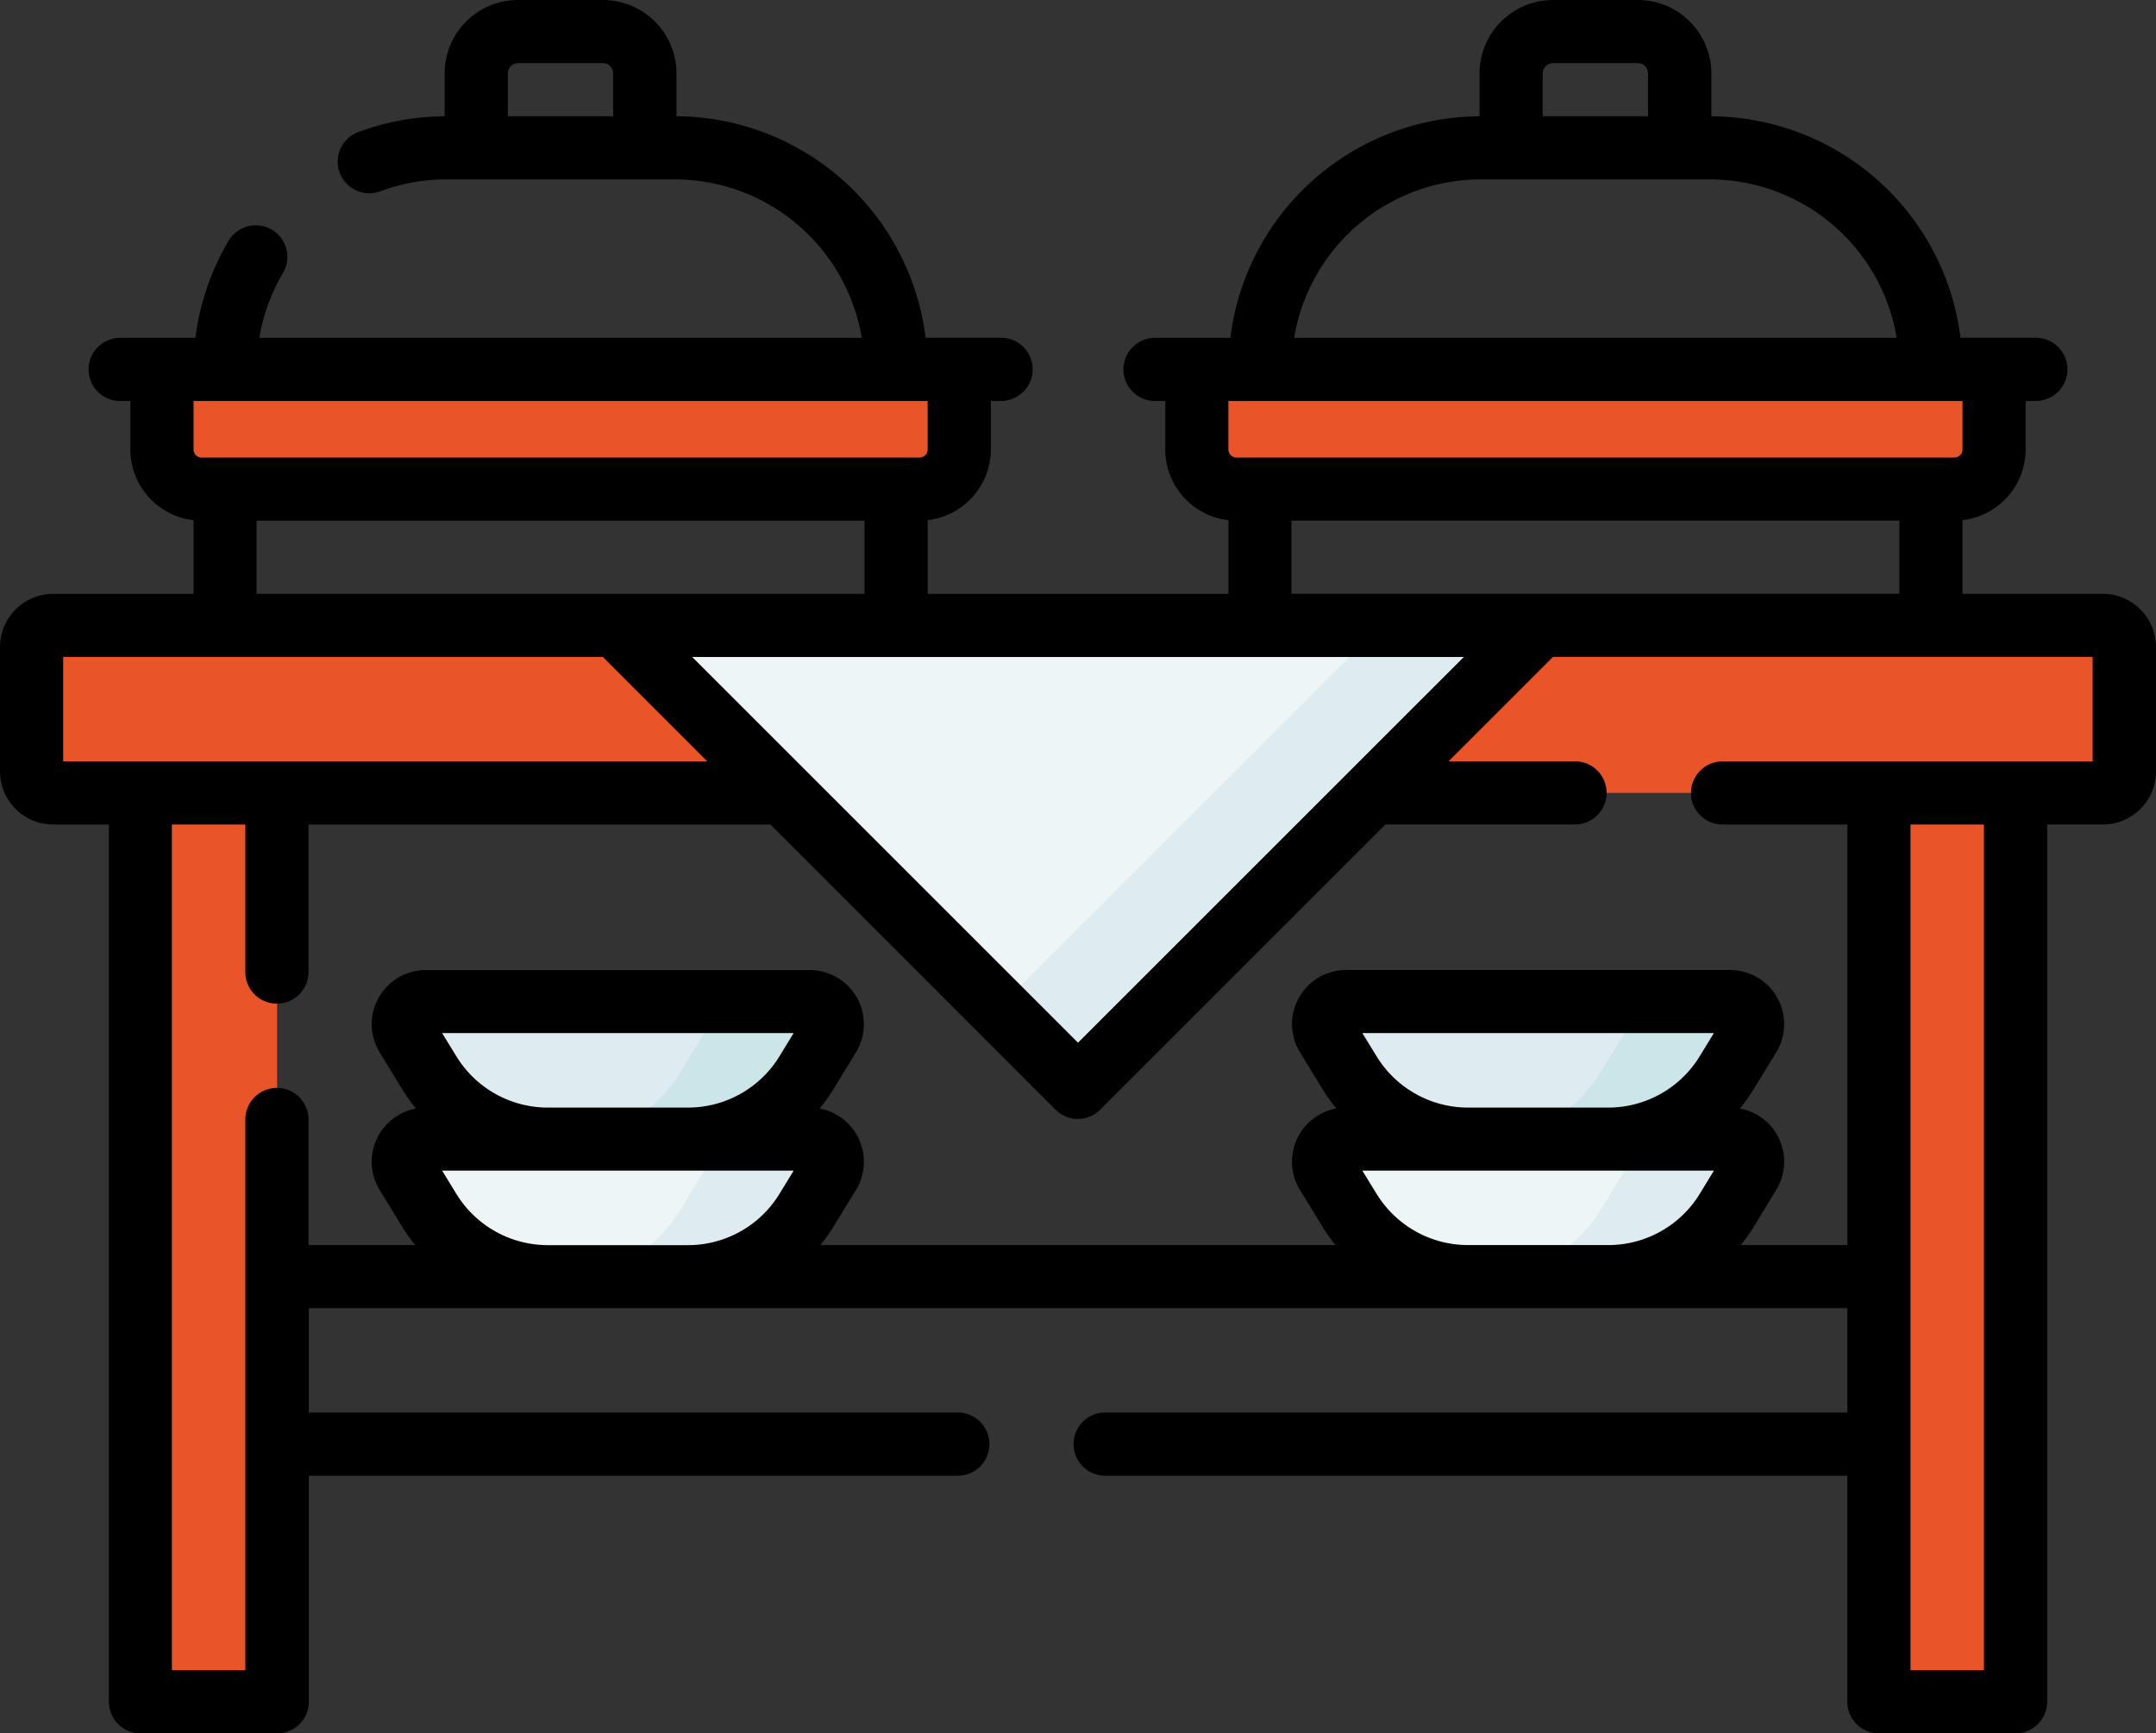<svg id="Layer_1" data-name="Layer 1" xmlns="http://www.w3.org/2000/svg" viewBox="0 0 844.83 679.37"><rect x="0" y="0" width="844.83" height="679.37" fill="#333333" stroke="none"/><defs><style>.cls-1{fill:#e95428;}.cls-2{fill:#deecf1;}.cls-3{fill:#cbe5e8;}.cls-4{fill:#eef5f6;}</style></defs><path class="cls-1" d="M362.22,185.12l-40.35,4.32H75.19a16,16,0,0,1-16-16V141.56H380.07L377.56,169c0,8.81-6.53,16.14-15.34,16.14h0Z"/><path class="cls-1" d="M767.74,185.12l-40.35,4.32H480.72a16,16,0,0,1-16-16V141.56H785.6L783.09,169c0,8.81-6.53,16.14-15.34,16.14h0Z"/><path class="cls-2" d="M269.38,443.46,235.5,456.31l-21-9.87a54.13,54.13,0,0,1-46.17-25.87L159.39,406a8.84,8.84,0,0,1,7.54-13.46h104.9l43.46,2c6.91,0,8.38,6.64,4.77,12.53L310,420.3c-9.84,16.07-21.75,23.16-40.6,23.16Z"/><path class="cls-3" d="M317.3,392.53H267.79A8.84,8.84,0,0,1,275.33,406l-8.93,14.58a54.14,54.14,0,0,1-46.17,25.87l26.62,4.6,22.88-4.6a54.13,54.13,0,0,0,46.17-25.87L324.83,406a8.85,8.85,0,0,0-7.54-13.46Z"/><path class="cls-4" d="M269.38,497.38l-41.15,8.71-13.74-5.73a54.13,54.13,0,0,1-46.17-25.87l-8.93-14.58a8.84,8.84,0,0,1,7.54-13.46h104.9l43.46,2c6.91,0,8.38,6.64,4.77,12.53L310,474.22c-9.84,16.07-21.75,23.16-40.6,23.16Z"/><path class="cls-2" d="M317.3,446.45H267.79a8.84,8.84,0,0,1,7.54,13.46l-8.93,14.58a54.14,54.14,0,0,1-46.17,25.87l26.26,4.19,23.25-4.19a54.13,54.13,0,0,0,46.17-25.87l8.93-14.58a8.84,8.84,0,0,0-7.54-13.46Z"/><path class="cls-2" d="M630,443.46l-33.88,12.85-21-9.87a54.13,54.13,0,0,1-46.17-25.87L520,406a8.84,8.84,0,0,1,7.54-13.46h104.9l43.46,2c6.91,0,8.38,6.64,4.77,12.53L670.56,420.3c-9.84,16.07-21.76,23.16-40.6,23.16Z"/><path class="cls-3" d="M677.88,392.53H628.37A8.84,8.84,0,0,1,635.91,406L627,420.57a54.14,54.14,0,0,1-46.17,25.87l26.62,4.6,22.88-4.6a54.13,54.13,0,0,0,46.17-25.87L685.41,406a8.85,8.85,0,0,0-7.54-13.46Z"/><path class="cls-4" d="M630,497.38l-36.41,13-18.48-10a54.13,54.13,0,0,1-46.17-25.87L520,459.91a8.84,8.84,0,0,1,7.54-13.46h104.9l43.46,2c6.91,0,8.38,6.64,4.77,12.53l-10.08,13.22c-9.84,16.07-21.76,23.16-40.6,23.16Z"/><path class="cls-2" d="M677.88,446.45H628.37a8.84,8.84,0,0,1,7.54,13.46L627,474.49a54.14,54.14,0,0,1-46.17,25.87l26.37,11.27,23.14-11.27a54.13,54.13,0,0,0,46.17-25.87l8.93-14.58A8.84,8.84,0,0,0,677.88,446.45Z"/><path class="cls-1" d="M102,667H61.64a6.61,6.61,0,0,1-6.6-6.6V348.74l10.25-55.46H98l10.58,55.46V660.39A6.6,6.6,0,0,1,102,667Z"/><path class="cls-1" d="M783.19,667H742.86a6.6,6.6,0,0,1-6.6-6.6V348.74l17.33-55.46H781l8.76,55.46V660.39a6.6,6.6,0,0,1-6.6,6.6Z"/><path class="cls-1" d="M820.86,308.08l-27.08,2.71H20.86a8.48,8.48,0,0,1-8.48-8.48V253.08a8.48,8.48,0,0,1,8.48-8.48H242.14l188.29,33.1L602.7,244.6h191L821.82,247a8.48,8.48,0,0,1,8.48,8.48l-.95,44.14a8.48,8.48,0,0,1-8.48,8.48Z"/><path class="cls-4" d="M583.38,252.59,426,412.09a6.59,6.59,0,0,1-9.33,0l-24.78-17.75L242.14,244.59h299.5Z"/><path class="cls-2" d="M541.64,244.59,391.89,394.34l25.86,25.86a6.59,6.59,0,0,0,9.33,0L602.69,244.59H541.64Z"/><path d="M824,232.74H769V203.87a27.94,27.94,0,0,0,24.75-27.72v-19h4a12.38,12.38,0,0,0,0-24.76H768.23A99,99,0,0,0,670.6,45.58V28.79A28.82,28.82,0,0,0,641.81,0H608.55a28.82,28.82,0,0,0-28.79,28.79V45.58a98.91,98.91,0,0,0-97.64,86.83H452.61a12.38,12.38,0,0,0,0,24.76h4v19a27.94,27.94,0,0,0,24.76,27.72v28.87H363.51V203.87a28,28,0,0,0,24.76-27.72v-19h4a12.38,12.38,0,0,0,0-24.76H362.71a99,99,0,0,0-97.63-86.83V28.79A28.83,28.83,0,0,0,236.28,0H203a28.82,28.82,0,0,0-28.78,28.79V45.57a98.81,98.81,0,0,0-34.14,6.32,12.38,12.38,0,0,0,8.71,23.17A74.31,74.31,0,0,1,175,70.31h89.24a74.34,74.34,0,0,1,73.43,62.1H101.6A74.37,74.37,0,0,1,110.87,107,12.37,12.37,0,1,0,89.58,94.35a99.09,99.09,0,0,0-13,38.06H47.09a12.38,12.38,0,0,0,0,24.76h4v19a27.94,27.94,0,0,0,24.75,27.72v28.87h-55A20.85,20.85,0,0,0,0,253.57v48.78a20.84,20.84,0,0,0,20.82,20.82H42.67V667a12.38,12.38,0,0,0,12.38,12.38h53.53A12.38,12.38,0,0,0,121,667V578.4H375.32a12.38,12.38,0,0,0,0-24.76H121V512.73H723.88v40.91H433.05a12.38,12.38,0,0,0,0,24.76H723.88V667a12.38,12.38,0,0,0,12.38,12.38h53.53A12.38,12.38,0,0,0,802.17,667V323.16H824a20.84,20.84,0,0,0,20.82-20.82V253.56A20.84,20.84,0,0,0,824,232.74h0Zm-621-208h33.26a4,4,0,0,1,4,4V45.56H199V28.79a4,4,0,0,1,4-4Zm405.52,0h33.26a4,4,0,0,1,4,4V45.56H604.51V28.79a4,4,0,0,1,4-4Zm-28,45.57H669.8a74.34,74.34,0,0,1,73.43,62.1H507.11a74.24,74.24,0,0,1,73.43-62.1Zm-99.22,86.85H769v19a3.16,3.16,0,0,1-3.16,3.16H484.5a3.16,3.16,0,0,1-3.16-3.16v-19Zm24.75,46.89H744.27v28.68H506.08V204.06ZM422.42,408.68,271.24,257.5H573.61L422.43,408.68ZM75.8,157.17H363.5v19a3.16,3.16,0,0,1-3.16,3.16H79a3.16,3.16,0,0,1-3.16-3.16v-19Zm24.76,46.89H338.75v28.68H100.56ZM24.75,257.49H236.23l40.92,40.92H24.75ZM178.88,414.11l-5.63-9.2H311l-5.63,9.2a42,42,0,0,1-35.62,20H214.51a42,42,0,0,1-35.62-20Zm0,53.92-5.63-9.2H311l-5.63,9.2a42,42,0,0,1-35.62,20H214.51a42,42,0,0,1-35.62-20Zm360.59-53.92-5.63-9.2H671.59l-5.63,9.2a42,42,0,0,1-35.62,20H575.1a42,42,0,0,1-35.62-20h0Zm0,53.92-5.63-9.2H671.59L666,468a42,42,0,0,1-35.62,20H575.1a42,42,0,0,1-35.62-20h0ZM777.41,654.62H748.63V323.17h28.78Zm42.67-356.2H675a12.38,12.38,0,0,0,0,24.76h48.91V488h-41.8a64.5,64.5,0,0,0,5-7L696,466.39a21.21,21.21,0,0,0-14.22-31.93,64.9,64.9,0,0,0,5.29-7.4L696,412.48a21.22,21.22,0,0,0-18.1-32.3H527.51a21.22,21.22,0,0,0-18.1,32.3l8.93,14.58a65.26,65.26,0,0,0,5.29,7.4,21.21,21.21,0,0,0-14.23,31.93L518.33,481a64.9,64.9,0,0,0,5,7H321.46a64.5,64.5,0,0,0,5-7l8.93-14.58a21.21,21.21,0,0,0-14.22-31.93,64.9,64.9,0,0,0,5.29-7.4l8.93-14.58a21.22,21.22,0,0,0-18.1-32.3H166.89a21.22,21.22,0,0,0-18.1,32.3l8.93,14.58a65.26,65.26,0,0,0,5.29,7.4,21.21,21.21,0,0,0-14.23,31.93L157.71,481a64.9,64.9,0,0,0,5,7H120.89V438.78a12.38,12.38,0,1,0-24.76,0V654.62H67.35V323.17H96.13V381a12.38,12.38,0,1,0,24.76,0V323.17h181L413.6,434.93a12.36,12.36,0,0,0,17.5,0L542.88,323.15h74.28a12.38,12.38,0,0,0,0-24.76H567.62l40.92-40.92H820V298.4Z"/></svg>